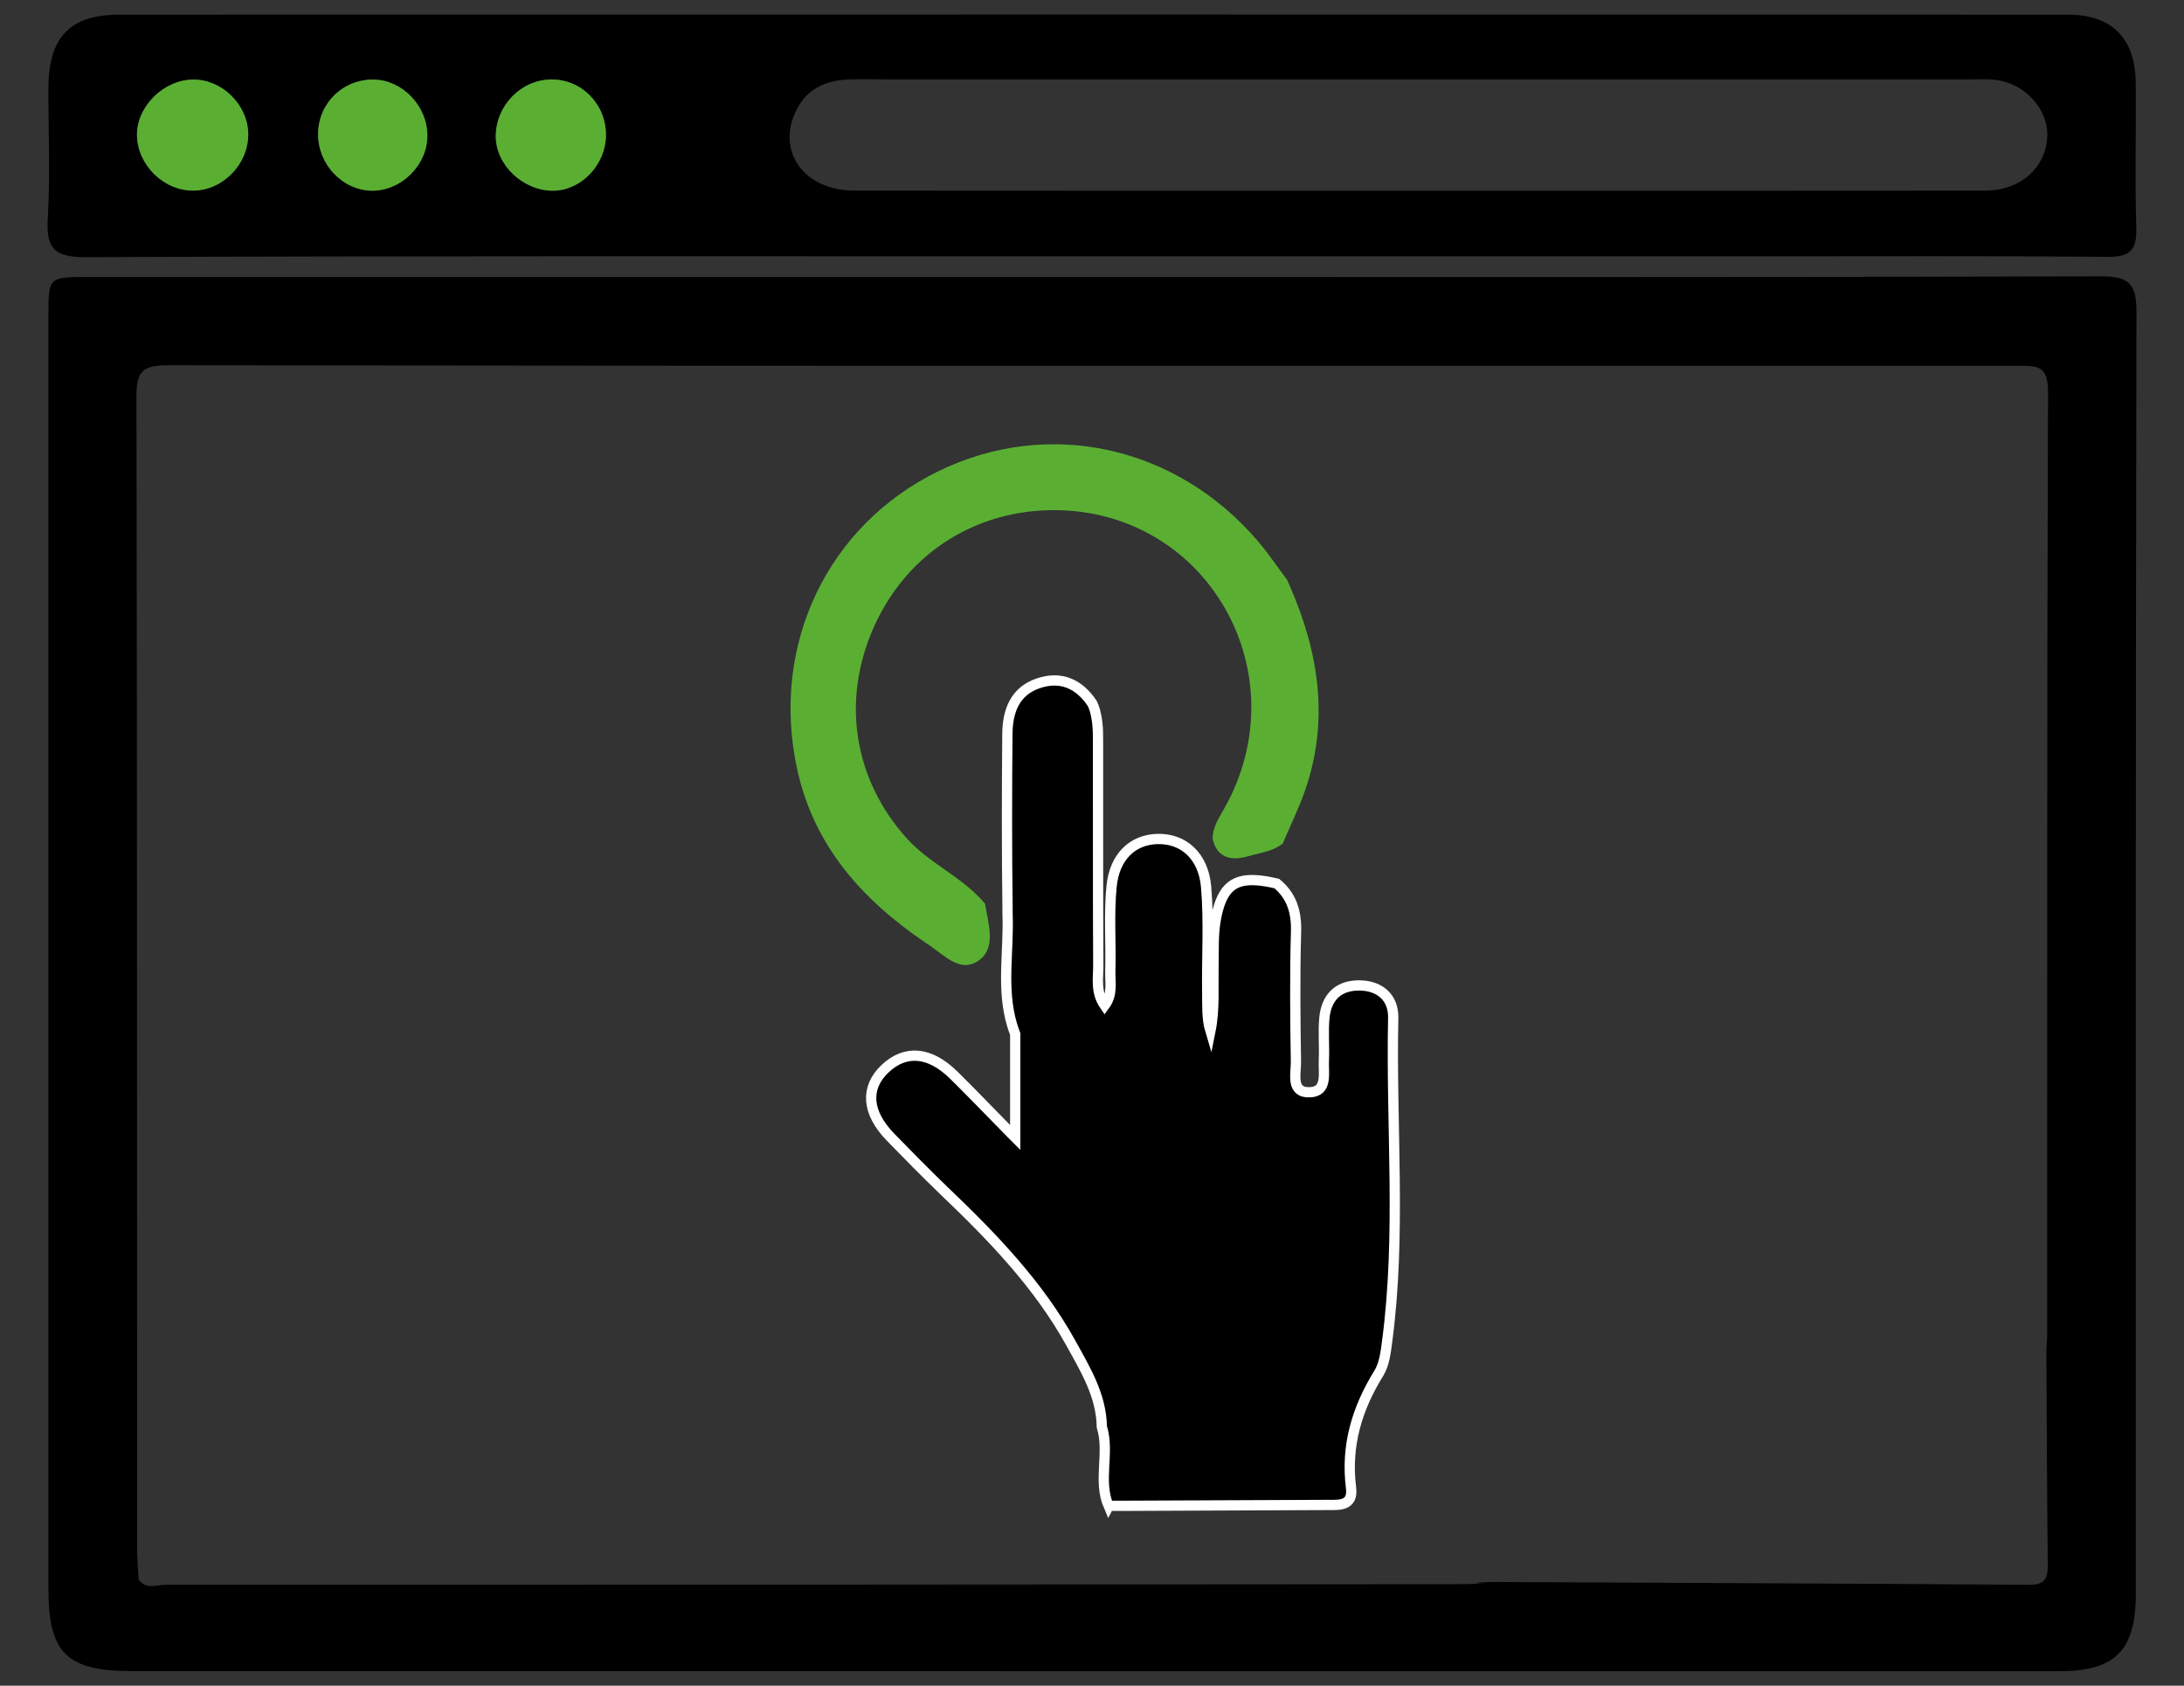 <?xml version="1.0" encoding="utf-8"?>
<!-- Generator: Adobe Illustrator 16.0.0, SVG Export Plug-In . SVG Version: 6.00 Build 0)  -->
<!DOCTYPE svg PUBLIC "-//W3C//DTD SVG 1.1//EN" "http://www.w3.org/Graphics/SVG/1.1/DTD/svg11.dtd">
<svg version="1.1" id="Capa_1" xmlns:x="http://ns.adobe.com/Extensibility/1.0/" xmlns:i="http://ns.adobe.com/AdobeIllustrator/10.0/" xmlns:graph="http://ns.adobe.com/Graphs/1.0/"
	 xmlns="http://www.w3.org/2000/svg" xmlns:xlink="http://www.w3.org/1999/xlink" xmlns:a="http://ns.adobe.com/AdobeSVGViewerExtensions/3.0/"
	 x="0px" y="0px" width="213px" height="164.41px" viewBox="0 0 213 164.41" style="enable-background:new 0 0 213 164.41;"
	 xml:space="preserve">
<rect x="0" y="0" width="213" height="164.41" fill="#333333" stroke="none"/>
<style type="text/css">
<![CDATA[
	.st0{fill:#468933;}
	.st1{fill-rule:evenodd;clip-rule:evenodd;fill:#0A0A0A;}
	.st2{fill:#1D1D1B;}
	.st3{fill:#5AAF33;}
	.st4{fill-rule:evenodd;clip-rule:evenodd;stroke:#FFFFFF;stroke-miterlimit:10;}
	.st5{fill-rule:evenodd;clip-rule:evenodd;}
	.st6{fill-rule:evenodd;clip-rule:evenodd;fill:#5AAF33;}
	.st7{fill-rule:evenodd;clip-rule:evenodd;fill:#FFFFFF;}
	.st8{fill:#0A0A0A;}
	.st9{fill:#0D0E0D;}
]]>
</style>
<g>
	<path class="st5" d="M208.363,30.415c0-2.714-0.7-3.464-3.438-3.464c-32.813,0.101-65.626,0.063-98.451,0.063H8.621
		c-3.887,0-3.898,0-3.898,3.763v124.178c0,6.263,1.774,8.025,8.111,8.025c62.677,0.013,125.353,0.013,188.028,0.013
		c5.427,0,7.438-2.038,7.438-7.513C208.301,113.79,208.276,72.103,208.363,30.415z M199.713,152.566
		c0.014,1.274-0.213,2.012-1.749,2c-17.427-0.125-34.839-0.187-52.251-0.274c-0.663,0.024-1.238,0.037-1.751,0.05
		c0.275,0.038,0.563,0.038,0.876,0.024c-0.676,0.075-1.362,0.138-2.051,0.138c-42.188,0.038-84.363,0.063-126.552,0.05
		c-0.901,0-1.976,0.525-2.713-0.5c-0.05-0.975-0.15-1.962-0.15-2.938c-0.013-37.463,0.013-74.927-0.063-112.39
		c-0.012-2.399,0.488-3.1,3.013-3.1c60.14,0.075,120.266,0.063,180.404,0.051c1.787,0,3.013-0.139,3.013,2.486
		c-0.112,30.651-0.075,61.314-0.088,91.977c0,0.488-0.05,0.987-0.074,1.476C199.612,138.604,199.639,145.592,199.713,152.566z"/>
	<path class="st5" d="M208.29,8.01c-0.05-4.27-2.34-6.58-6.58-6.58C138.36,1.41,75,1.41,11.65,1.43c-4.841,0-6.9,2.2-6.931,7.13
		c-0.01,4.24,0.19,8.49-0.06,12.7c-0.18,2.94,0.6,3.83,3.689,3.82C40.96,24.95,73.59,25,106.2,25h65.91
		c11.14,0,22.27-0.05,33.399,0.05c2.23,0.03,2.9-0.64,2.84-2.85C208.19,17.48,208.35,12.74,208.29,8.01z M18.89,18.59
		C15.98,18.63,13.4,16.1,13.36,13.19C13.32,10.39,15.97,7.76,18.87,7.76c2.79-0.01,5.28,2.45,5.34,5.25
		C24.27,15.95,21.77,18.56,18.89,18.59z M36.25,18.6c-2.88-0.05-5.26-2.6-5.23-5.569c0.04-3.021,2.49-5.351,5.5-5.271
		c2.75,0.08,5.141,2.58,5.16,5.42C41.72,16.06,39.15,18.64,36.25,18.6z M54,18.6c-2.93,0.051-5.63-2.47-5.65-5.27
		c-0.02-2.99,2.44-5.54,5.37-5.58c2.99-0.04,5.391,2.39,5.38,5.44C59.08,16.05,56.72,18.55,54,18.6z M193.62,18.59
		c-16.84,0.021-33.7,0.01-50.55,0.01h-4.73c-18.33,0-36.649,0.011-54.99-0.01c-5.01,0-7.75-3.939-5.609-7.99
		c1.02-1.939,2.76-2.72,4.85-2.84c1.47-0.069,2.95-0.01,4.42-0.01h104.95c0.89,0,1.79-0.07,2.67,0.04c2.92,0.36,5.18,2.91,5.03,5.6
		C199.49,16.39,197.03,18.59,193.62,18.59z"/>
	<path class="st6" d="M59.1,13.19C59.08,16.05,56.72,18.55,54,18.6c-2.93,0.051-5.63-2.47-5.65-5.27c-0.02-2.99,2.44-5.54,5.37-5.58
		C56.71,7.71,59.11,10.14,59.1,13.19z"/>
	<path class="st6" d="M41.68,13.18c0.04,2.88-2.529,5.46-5.43,5.42c-2.88-0.05-5.26-2.6-5.23-5.569c0.04-3.021,2.49-5.351,5.5-5.271
		C39.27,7.84,41.66,10.34,41.68,13.18z"/>
	<path class="st6" d="M24.21,13.01c0.06,2.94-2.44,5.55-5.32,5.58C15.98,18.63,13.4,16.1,13.36,13.19
		C13.32,10.39,15.97,7.76,18.87,7.76C21.66,7.75,24.15,10.21,24.21,13.01z"/>
	<path class="st4" d="M135.286,130.815c-0.137,1.063-0.274,2.238-0.812,3.113c-2.138,3.45-3.225,7.075-2.712,11.162
		c0.236,1.839-1.176,1.688-2.364,1.688c-6.824,0.024-13.649,0.05-20.475,0.087h-0.787l-0.013,0.025
		c-1.075-2.5,0.125-5.2-0.663-7.725c-0.05-3.076-1.612-5.613-3.024-8.176c-3.176-5.738-7.688-10.388-12.389-14.875
		c-1.763-1.701-3.487-3.45-5.2-5.213c-2.324-2.4-2.5-4.8-0.524-6.675c1.987-1.875,4.351-1.675,6.7,0.637
		c1.751,1.726,3.45,3.5,5.6,5.688c0.126,0.138,0.25,0.263,0.389,0.4v-10.1c-0.112-0.288-0.213-0.588-0.301-0.876
		c-1.074-3.562-0.3-7.237-0.449-10.85v-0.675c-0.075-5.638-0.063-11.276-0.014-16.901c0.026-2.212,0.737-4.125,2.988-4.899
		c2.225-0.762,4.013,0.037,5.3,1.975c0.05,0.101,0.088,0.2,0.126,0.301c0.1,0.262,0.174,0.524,0.225,0.787v0.012
		c0.262,1.164,0.188,2.351,0.2,3.538c0.012,6.987-0.013,13.963,0.024,20.95c0,1.237-0.275,2.55,0.625,3.851
		c0.825-1.112,0.513-2.301,0.55-3.388c0.075-2.749-0.149-5.512,0.125-8.25c0.288-2.851,2.025-4.537,4.475-4.6
		c2.563-0.063,4.476,1.687,4.738,4.638c0.3,3.424,0.062,6.875,0.112,10.313c0.025,1.262-0.063,2.537,0.313,3.787
		c0.426-2.112,0.263-4.237,0.3-6.351c0.038-1.475-0.05-2.949,0.2-4.412c0.513-2.975,1.575-4.124,4.013-3.95
		c0.575,0.038,1.226,0.15,1.963,0.325c1.475,1.226,1.925,2.788,1.875,4.699c-0.126,4.238-0.075,8.464-0.012,12.701
		c0.012,1.149-0.539,3.05,1.387,2.95c1.738-0.076,1.275-1.9,1.338-3.101c0.062-1.375-0.076-2.763,0.05-4.137
		c0.175-1.888,1.225-3.113,3.212-3.176c2.101-0.063,3.537,1.1,3.501,3.163C135.649,109.791,136.675,120.328,135.286,130.815z"/>
	<path class="st6" d="M127.262,77.141c-0.612,1.749-1.438,3.424-2.162,5.137c-0.601,0.463-1.288,0.7-1.987,0.875
		c-0.488,0.138-0.976,0.238-1.45,0.375c-1.513,0.425-2.95,0.2-3.399-1.699c0-0.276,0.036-0.525,0.086-0.775
		c0.013-0.038,0.026-0.075,0.038-0.112c0.2-0.751,0.638-1.426,1.025-2.113c7.35-13.075-1.551-29-16.538-29.075
		c-7.338-0.037-14.251,3.851-17.639,11.375c-3.249,7.264-1.911,14.963,3.188,20.625c2.174,2.414,5.199,3.676,7.338,6.038
		c0.099,0.112,0.199,0.225,0.299,0.338c0,0.013,0,0.037,0.014,0.051v0.012c0.325,1.962,1.15,4.363-0.738,5.563
		c-1.024,0.662-1.987,0.325-2.925-0.275c-0.013-0.013-0.013-0.013-0.024-0.024c-0.726-0.475-1.438-1.1-2.138-1.524
		c-6.226-4.227-10.964-9.525-12.551-17.138c-2.513-11.976,3.025-23.552,13.801-28.827c10.726-5.25,23.25-2.512,31.213,6.852
		c1.012,1.187,1.887,2.5,2.824,3.75c0.101,0.225,0.2,0.449,0.301,0.687C128.624,63.677,129.661,70.277,127.262,77.141z"/>
</g>
</svg>
